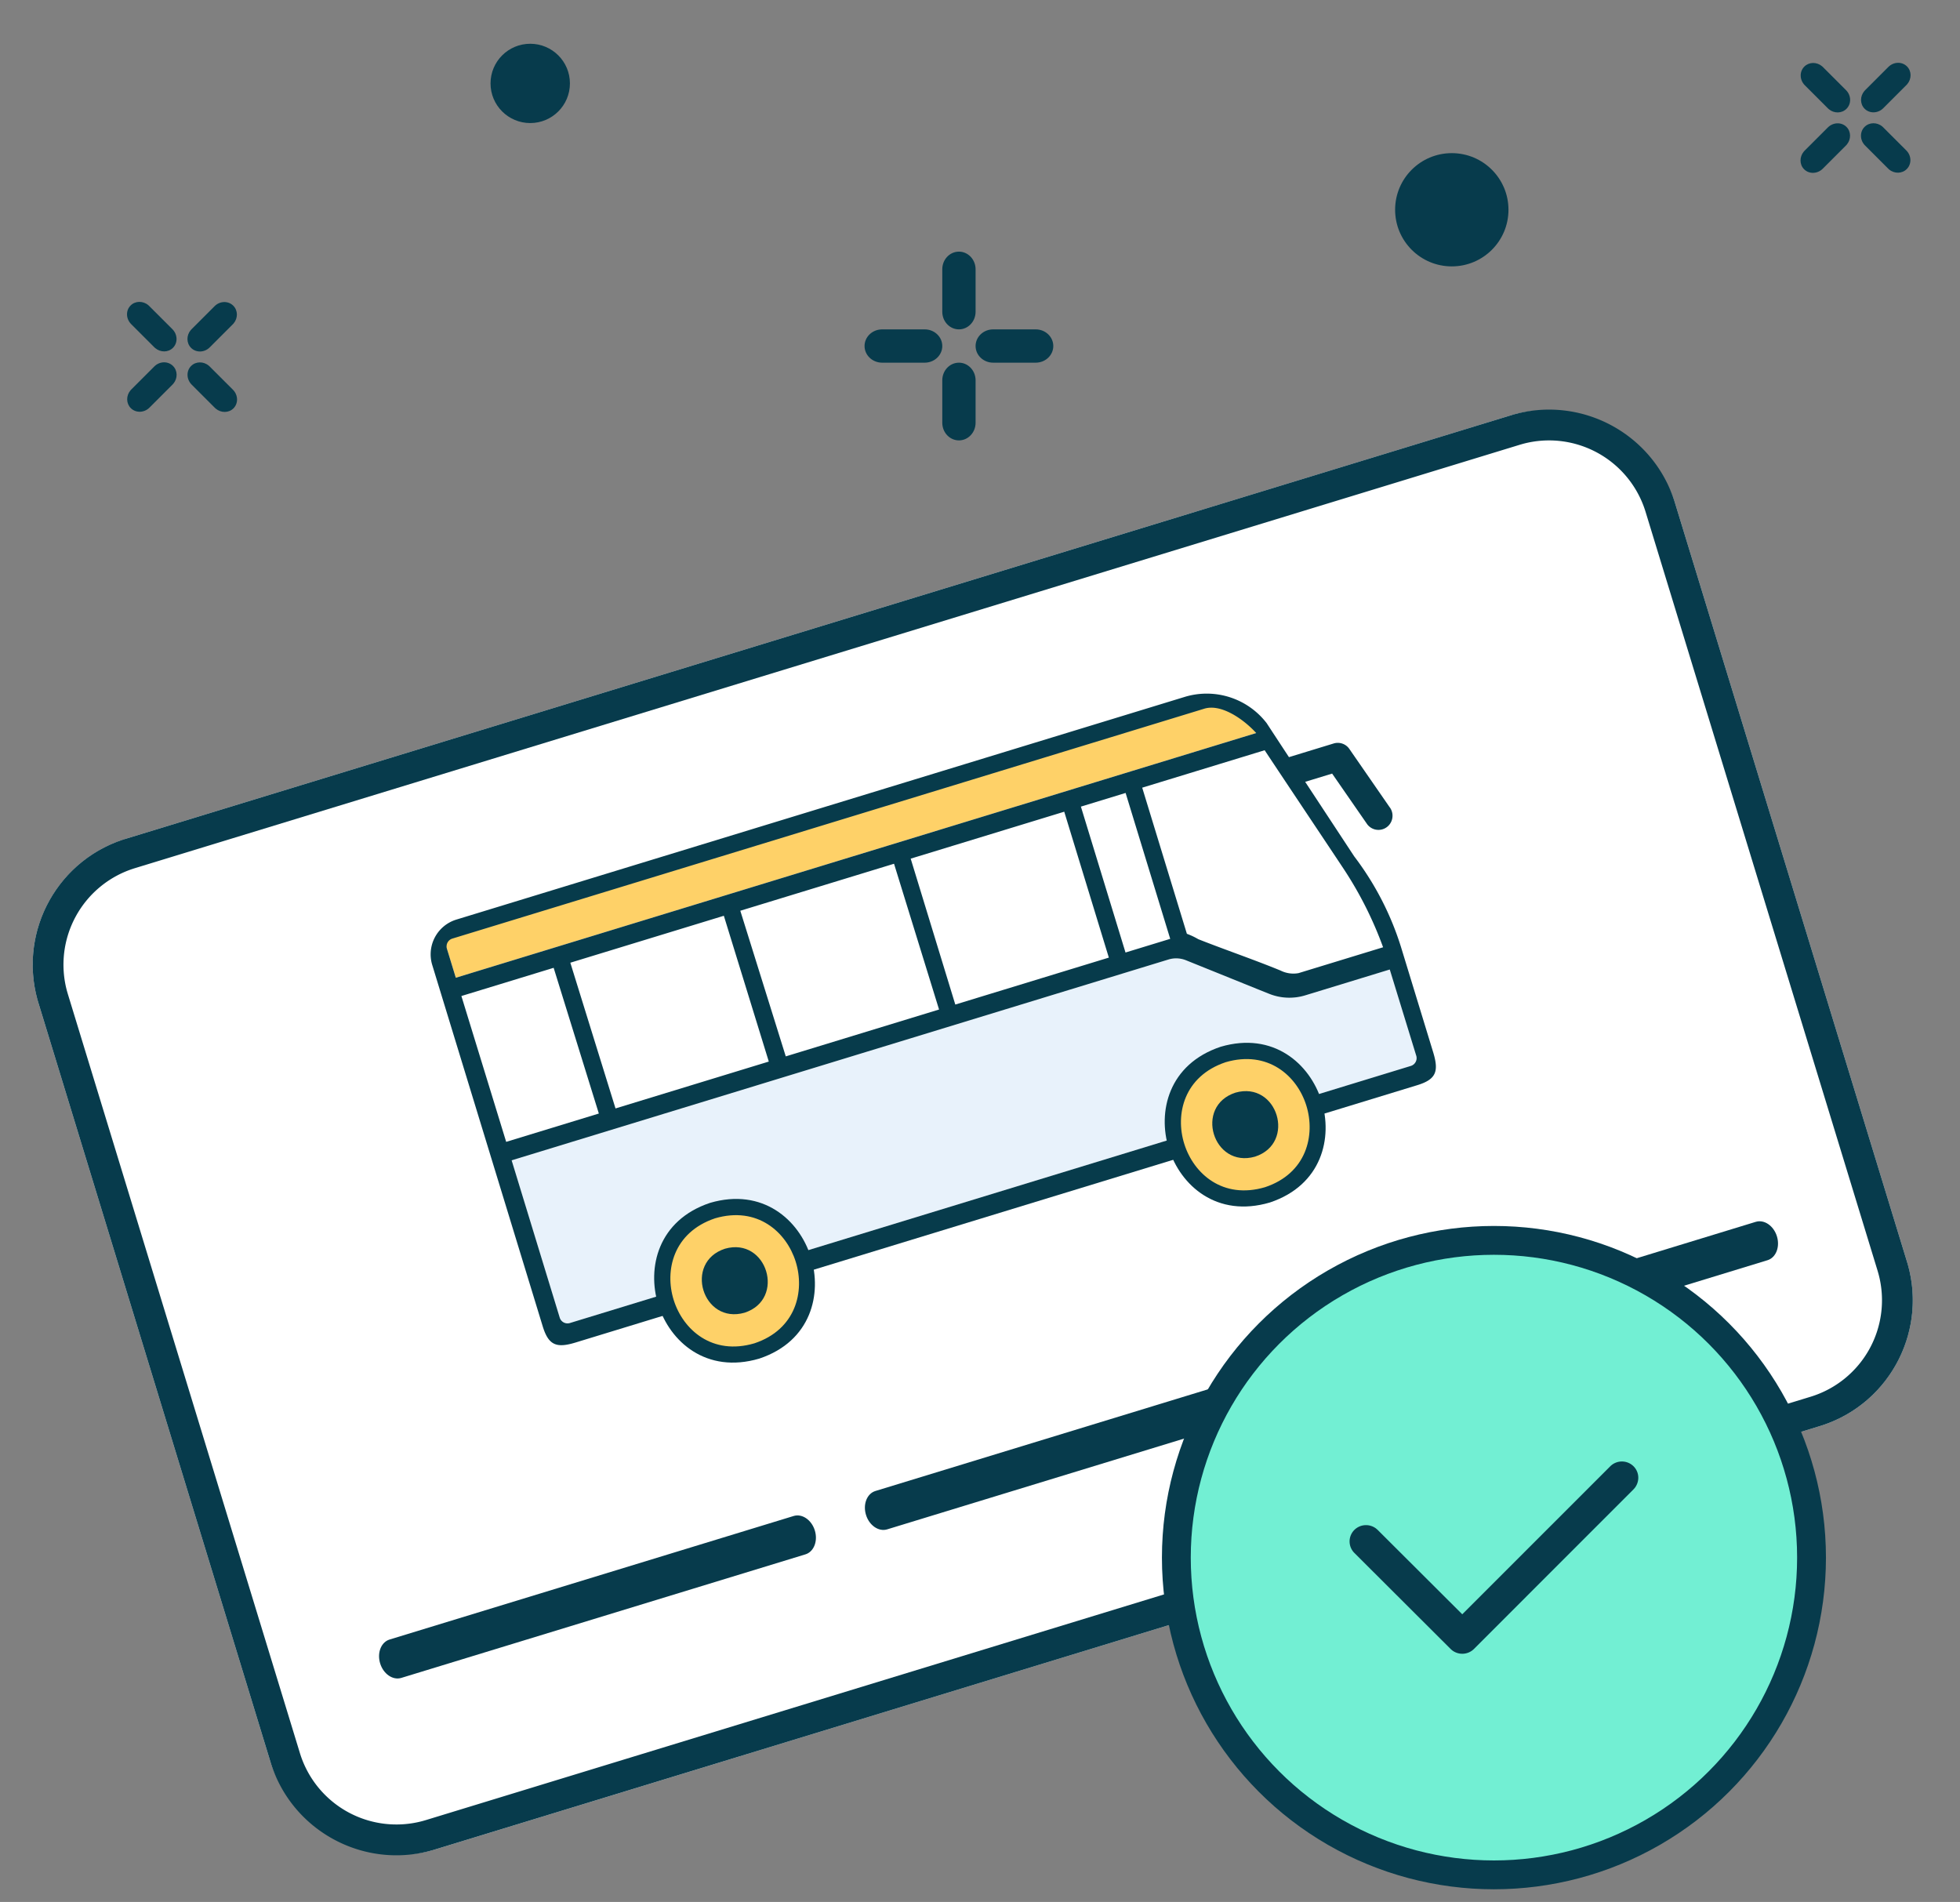 <svg width="135" height="131" viewBox="0 0 135 131" xmlns="http://www.w3.org/2000/svg">
    <rect x="0" y="0" width="135" height="131" fill="#808080" stroke="none"/>
    <g fill="none" fill-rule="evenodd">
        <g transform="rotate(-17 202.143 30.212)">
            <rect fill="#FFF" width="117.867" height="72.8" rx="9.073"/>
            <path d="M108.8 0c5.007 0 9.067 4.062 9.067 9.073v54.654c0 5.01-4.06 9.073-9.067 9.073H9.067C4.059 72.8 0 68.738 0 63.727V9.073C0 4.063 4.06 0 9.067 0H108.8zm0 2.12H9.067A6.951 6.951 0 0 0 2.12 8.847l-.003.225v54.654a6.952 6.952 0 0 0 6.724 6.95l.225.004H108.8a6.951 6.951 0 0 0 6.945-6.73l.004-.224V9.073a6.952 6.952 0 0 0-6.724-6.95l-.225-.004z" fill="#073B4C" fill-rule="nonzero"/>
            <path d="M28 14.223v-.94a.628.628 0 0 1 .55-.67h54.172c1.234 0 2.402 1.842 2.924 3.187H27.999v-1.577z" fill="#FED168"/>
            <path fill="#FFF" fill-rule="nonzero" d="M72.62 17.116h3.22v10.508h-3.22z"/>
            <path fill="#FFF" d="M71.418 17.116v10.508H60.361V17.116h4.42zM59.202 27.624H48.148l-.045-10.508H59.165zM46.944 27.624H35.886l-.04-10.508H46.901zM28.04 27.624 28 17.116h6.644l.042 10.508zM88.66 26.465c.58 1.952.926 3.967 1.032 6.001h-6.094a1.972 1.972 0 0 1-1.127-.53c-1.513-1.241-3.264-2.507-4.79-3.724a4.736 4.736 0 0 0-.642-.584V17.103h8.82c.227.787 2.497 8.332 2.801 9.362z"/>
            <path d="M89.692 40.28a.565.565 0 0 1-.555.56H28.55a.561.561 0 0 1-.55-.56V28.95H75.34c.409.008.802.153 1.119.413l1.756 1.42 2.417 1.958.617.496a3.74 3.74 0 0 0 2.34.828h6.094l.008 6.216z" fill="#E8F2FB"/>
            <path d="M89.82 32.479h-6.222a1.972 1.972 0 0 1-1.127-.53c-1.513-1.242-3.264-2.508-4.79-3.725a4.736 4.736 0 0 0-.642-.583V17.103h8.82c.227.787 2.497 8.332 2.801 9.375.58 1.952.926 3.966 1.032 6h.128z" fill="#FFF"/>
            <path d="m92.949 23.39-1.485-4.664a.967.967 0 0 0-.925-.679h-3.22l-.452-1.548-.312-1.072a.453.453 0 0 0-.02-.07 5.207 5.207 0 0 0-4.849-3.377H29.2a2.504 2.504 0 0 0-2.496 2.512v26.016c0 1.382.473 1.73 1.846 1.73h60.612c1.373 0 1.714-.476 1.714-1.862V32.97a20.276 20.276 0 0 0-1.258-7.077l-1.727-5.893h1.941l1.27 3.981a.967.967 0 0 0 1.657.373.982.982 0 0 0 .19-.973v.008zm-64.95-8.898v-.782a.561.561 0 0 1 .551-.559h54.172c1.234 0 2.402 1.531 2.924 2.649H27.999v-1.308zm47.84 2.624v10.508h-3.22V17.116h3.22zm-4.42 0v10.508H60.36V17.116h11.057zm-12.23 10.508H48.15l-.062-10.508H59.16l.03 10.508zm-12.262 0h-11.04l-.042-10.508h11.057l.025 10.508zm-18.915 0-.013-10.508h6.645l.042 10.508h-6.674zm61.68 12.656a.565.565 0 0 1-.555.56H28.55a.561.561 0 0 1-.55-.56V28.95H75.34c.409.008.802.153 1.119.413l1.756 1.42 2.417 1.958.617.496a3.74 3.74 0 0 0 2.34.828h6.094l.008 6.216zM88.66 26.465c.58 1.952.926 3.967 1.032 6.001h-6.094a1.972 1.972 0 0 1-1.127-.53c-1.513-1.241-3.264-2.507-4.79-3.724a4.736 4.736 0 0 0-.642-.584V17.103h8.82c.227.787 2.497 8.332 2.801 9.362z" fill="#073B4B"/>
            <path d="M40.274 36.307c-6.625.12-6.62 10.024 0 10.132 6.608-.108 6.604-10.012 0-10.132" fill="#FED168"/>
            <path d="M40.32 46.997c-3.805-.037-5.552-2.921-5.569-5.583-.016-2.66 1.682-5.57 5.461-5.666 3.783.042 5.53 2.922 5.547 5.584.017 2.66-1.661 5.57-5.44 5.665zm-.087-10.131c-3.027.083-4.388 2.409-4.371 4.552.016 2.144 1.414 4.445 4.445 4.474 3.014-.074 4.38-2.408 4.363-4.552-.017-2.144-1.41-4.437-4.437-4.474z" fill="#073B4B" fill-rule="nonzero"/>
            <path d="M40.274 39.068c-3.01.053-3.01 4.552 0 4.61 3.01-.054 3.01-4.552 0-4.61" fill="#073B4B"/>
            <path d="M77.04 36.307c-6.617.12-6.613 10.016 0 10.132 6.616-.12 6.616-10.012 0-10.132" fill="#FED168"/>
            <path d="M77.093 46.997c-3.804-.037-5.547-2.921-5.568-5.583-.02-2.66 1.682-5.57 5.465-5.666 3.787.042 5.53 2.922 5.551 5.584.02 2.66-1.665 5.57-5.448 5.665zm-.086-10.131c-3.027.083-4.388 2.409-4.371 4.552.016 2.144 1.414 4.445 4.449 4.474 3.014-.074 4.375-2.408 4.363-4.552-.013-2.144-1.415-4.437-4.441-4.474z" fill="#073B4B" fill-rule="nonzero"/>
            <path d="M77.04 39.068c-3.01.053-3.01 4.552 0 4.61 3.01-.054 3.01-4.552 0-4.61" fill="#073B4B"/>
            <path d="M39.414 58.056c.61 0 1.103.619 1.103 1.382 0 .716-.434 1.304-.99 1.375l-.113.007H10.311c-.61 0-1.103-.619-1.103-1.382 0-.716.434-1.304.99-1.375l.113-.007h29.103zm34.993 0c.609 0 1.102.619 1.102 1.382 0 .716-.433 1.304-.99 1.375l-.112.007H45.303c-.608 0-1.102-.619-1.102-1.382 0-.716.434-1.304.99-1.375l.112-.007h29.104zm34.302 0c.609 0 1.102.619 1.102 1.382 0 .716-.433 1.304-.99 1.375l-.112.007H79.605c-.608 0-1.102-.619-1.102-1.382 0-.716.434-1.304.99-1.375l.112-.007h29.104z" fill="#073B4C" fill-rule="nonzero"/>
        </g>
        <g transform="translate(80.03 84.44)">
            <ellipse stroke="#073B4C" stroke-width="1.986" fill="#72EFD3" cx="22.869" cy="22.844" rx="21.875" ry="21.851"/>
            <path d="M30.879 16.555a1.138 1.138 0 0 1 1.607 0c.4.402.438 1.035.077 1.497l-.078.087-10.993 10.997a1.143 1.143 0 0 1-1.519.079l-.087-.078-6.63-6.615a1.12 1.12 0 0 1-.003-1.584 1.143 1.143 0 0 1 1.52-.08l.087.077 5.827 5.812z" fill="#073B4C"/>
        </g>
        <g transform="translate(5.467 1.045)" fill="#073B4C">
            <ellipse cx="31.054" cy="4.7" rx="2.734" ry="2.731"/>
            <path d="m3.567 21.279 1.595 1.595.063.057c.366.308.896.306 1.22-.019.345-.344.327-.918-.038-1.284l-1.595-1.594-.062-.058c-.366-.309-.897-.305-1.221.02-.344.343-.328.917.038 1.283zm4.16.353-.058.062c-.306.365-.301.895.024 1.221.346.346.92.33 1.284-.033l1.59-1.59.058-.062c.306-.363.301-.895-.026-1.221-.345-.345-.92-.33-1.282.032l-1.59 1.59zm-4.152 4.15-.057.063c-.306.365-.302.895.024 1.221.346.346.92.33 1.284-.033l1.59-1.59.057-.062c.307-.363.302-.894-.025-1.22-.345-.346-.92-.331-1.283.032l-1.59 1.59zm4.16-.335 1.595 1.595.063.058c.366.308.897.306 1.221-.019.344-.344.326-.92-.038-1.284L8.98 24.202l-.063-.058c-.365-.309-.896-.306-1.221.019-.343.343-.326.919.039 1.284zM124.598 3.567l-1.595 1.595-.058.063c-.308.366-.306.896.019 1.22.344.345.919.327 1.284-.038l1.595-1.595.057-.062c.31-.366.306-.897-.019-1.221-.343-.344-.918-.328-1.283.038zm-.353 4.16-.063-.058c-.364-.306-.895-.301-1.22.024-.347.346-.33.92.032 1.284l1.59 1.59.062.058c.364.306.895.301 1.221-.026.346-.345.33-.92-.032-1.282l-1.59-1.59zm-4.152-4.152-.062-.057c-.364-.306-.895-.302-1.22.024-.347.346-.33.92.032 1.284l1.59 1.59.062.057c.364.307.895.302 1.221-.025.346-.345.33-.92-.033-1.283l-1.59-1.59zm.337 4.16-1.596 1.595-.058.063c-.307.366-.305.897.02 1.221.343.344.919.326 1.283-.038l1.596-1.596.058-.063c.308-.365.305-.896-.02-1.221-.343-.343-.918-.326-1.283.039z"/>
            <ellipse cx="94.529" cy="13.403" rx="3.904" ry="3.9"/>
            <path d="M59.435 17.501v2.927l.005.11c.052.62.544 1.103 1.142 1.103.632 0 1.147-.543 1.147-1.213V17.5l-.005-.11c-.054-.618-.545-1.103-1.142-1.103-.634 0-1.147.543-1.147 1.213zm3.506 4.14-.11.005c-.618.052-1.102.543-1.102 1.142 0 .634.543 1.147 1.212 1.147h2.928l.11-.005c.618-.052 1.102-.543 1.102-1.142 0-.634-.544-1.147-1.212-1.147h-2.928zm-7.647 0-.11.005c-.618.052-1.103.543-1.103 1.142 0 .634.545 1.147 1.213 1.147h2.929l.11-.005c.616-.052 1.102-.543 1.102-1.142 0-.634-.543-1.147-1.212-1.147h-2.93zm4.141 3.507v2.926l.005.111c.052.618.544 1.103 1.142 1.103.632 0 1.147-.542 1.147-1.214v-2.926l-.005-.11c-.054-.619-.545-1.103-1.142-1.103-.634 0-1.147.543-1.147 1.213z"/>
        </g>
    </g>
</svg>
